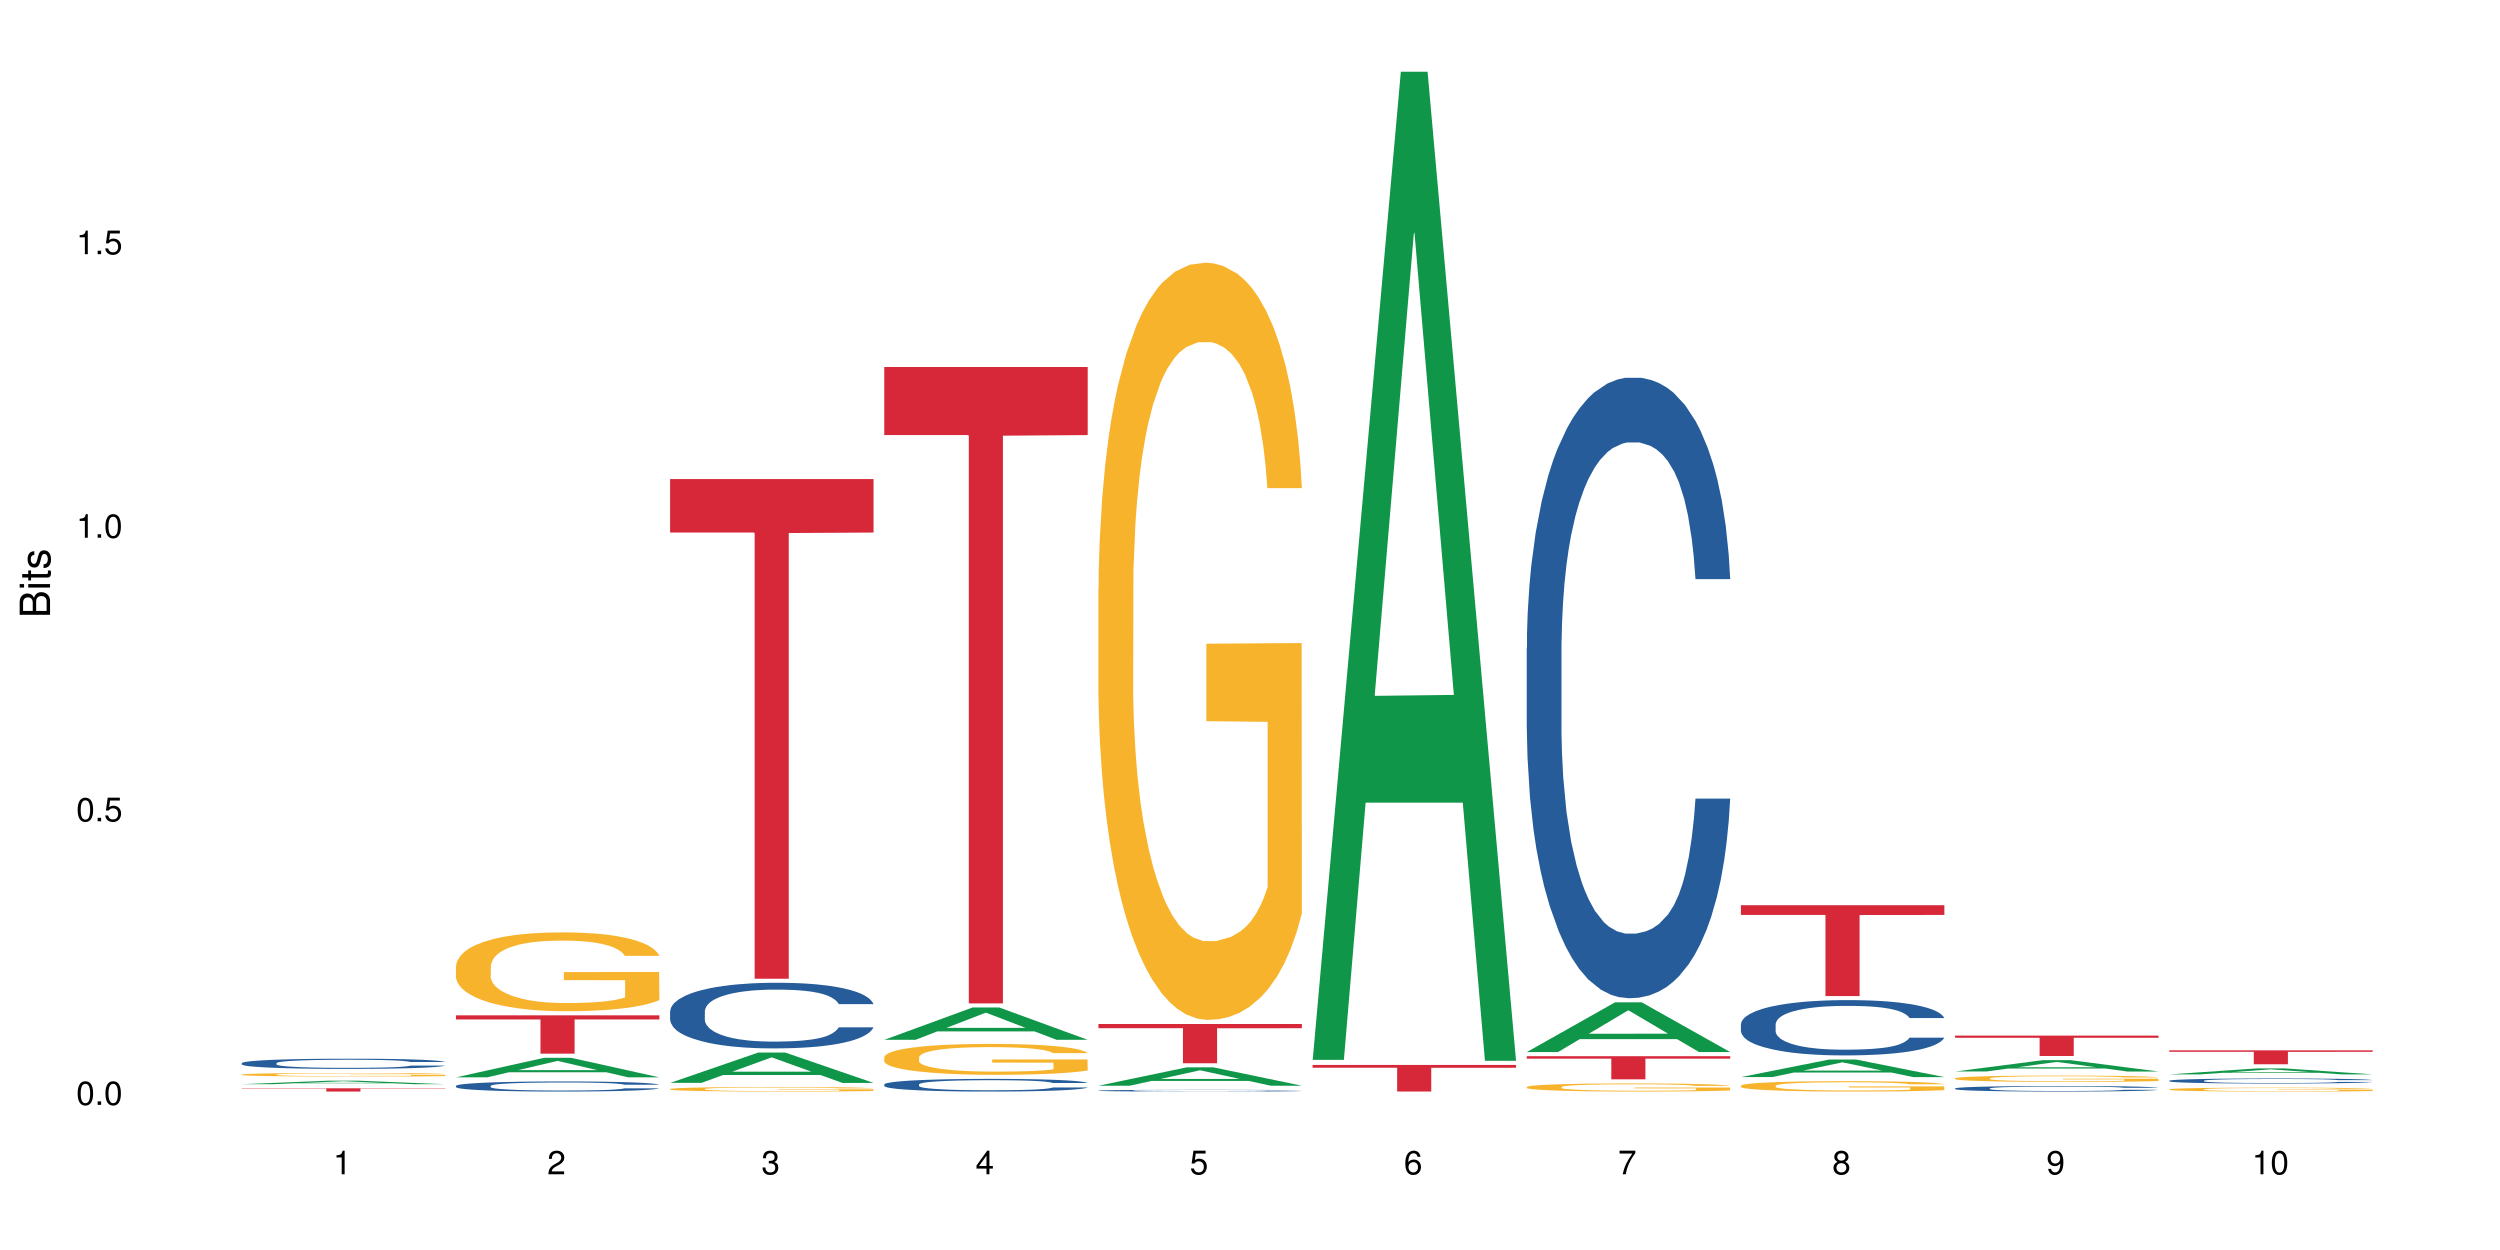 <?xml version="1.0" encoding="UTF-8"?>
<svg xmlns="http://www.w3.org/2000/svg" xmlns:xlink="http://www.w3.org/1999/xlink" width="720pt" height="360pt" viewBox="0 0 720 360" version="1.1">
<defs>
<g>
<symbol overflow="visible" id="glyph0-0">
<path style="stroke:none;" d=""/>
</symbol>
<symbol overflow="visible" id="glyph0-1">
<path style="stroke:none;" d="M 2.641 -6.797 C 2 -6.797 1.422 -6.531 1.078 -6.047 C 0.641 -5.453 0.406 -4.547 0.406 -3.297 C 0.406 -1 1.188 0.219 2.641 0.219 C 4.078 0.219 4.859 -1 4.859 -3.234 C 4.859 -4.562 4.656 -5.438 4.203 -6.047 C 3.844 -6.531 3.281 -6.797 2.641 -6.797 Z M 2.641 -6.047 C 3.547 -6.047 4 -5.125 4 -3.312 C 4 -1.375 3.562 -0.484 2.625 -0.484 C 1.734 -0.484 1.281 -1.422 1.281 -3.281 C 1.281 -5.141 1.734 -6.047 2.641 -6.047 Z M 2.641 -6.047 "/>
</symbol>
<symbol overflow="visible" id="glyph0-2">
<path style="stroke:none;" d="M 1.828 -1 L 0.828 -1 L 0.828 0 L 1.828 0 Z M 1.828 -1 "/>
</symbol>
<symbol overflow="visible" id="glyph0-3">
<path style="stroke:none;" d="M 4.562 -6.797 L 1.062 -6.797 L 0.547 -3.094 L 1.328 -3.094 C 1.719 -3.562 2.047 -3.734 2.578 -3.734 C 3.484 -3.734 4.062 -3.109 4.062 -2.094 C 4.062 -1.125 3.484 -0.531 2.578 -0.531 C 1.828 -0.531 1.375 -0.906 1.188 -1.672 L 0.328 -1.672 C 0.453 -1.109 0.547 -0.844 0.75 -0.594 C 1.125 -0.078 1.828 0.219 2.594 0.219 C 3.969 0.219 4.922 -0.781 4.922 -2.219 C 4.922 -3.562 4.031 -4.484 2.719 -4.484 C 2.25 -4.484 1.859 -4.359 1.469 -4.062 L 1.734 -5.969 L 4.562 -5.969 Z M 4.562 -6.797 "/>
</symbol>
<symbol overflow="visible" id="glyph0-4">
<path style="stroke:none;" d="M 2.484 -4.844 L 2.484 0 L 3.328 0 L 3.328 -6.797 L 2.766 -6.797 C 2.469 -5.75 2.281 -5.609 0.984 -5.453 L 0.984 -4.844 Z M 2.484 -4.844 "/>
</symbol>
<symbol overflow="visible" id="glyph0-5">
<path style="stroke:none;" d="M 4.859 -0.828 L 1.281 -0.828 C 1.359 -1.391 1.672 -1.75 2.5 -2.234 L 3.469 -2.75 C 4.406 -3.266 4.906 -3.969 4.906 -4.812 C 4.906 -5.375 4.672 -5.906 4.266 -6.266 C 3.859 -6.625 3.375 -6.797 2.719 -6.797 C 1.859 -6.797 1.219 -6.5 0.844 -5.922 C 0.609 -5.562 0.5 -5.125 0.484 -4.438 L 1.328 -4.438 C 1.359 -4.906 1.406 -5.188 1.531 -5.406 C 1.75 -5.812 2.188 -6.062 2.703 -6.062 C 3.469 -6.062 4.031 -5.516 4.031 -4.781 C 4.031 -4.25 3.719 -3.797 3.125 -3.438 L 2.234 -2.938 C 0.812 -2.141 0.406 -1.5 0.328 0 L 4.859 0 Z M 4.859 -0.828 "/>
</symbol>
<symbol overflow="visible" id="glyph0-6">
<path style="stroke:none;" d="M 2.125 -3.125 L 2.578 -3.125 C 3.516 -3.125 3.984 -2.703 3.984 -1.891 C 3.984 -1.031 3.469 -0.531 2.578 -0.531 C 1.656 -0.531 1.203 -0.984 1.156 -1.969 L 0.312 -1.969 C 0.344 -1.422 0.438 -1.078 0.609 -0.766 C 0.953 -0.109 1.625 0.219 2.547 0.219 C 3.953 0.219 4.859 -0.609 4.859 -1.906 C 4.859 -2.766 4.516 -3.25 3.703 -3.516 C 4.344 -3.766 4.656 -4.25 4.656 -4.938 C 4.656 -6.109 3.875 -6.797 2.578 -6.797 C 1.203 -6.797 0.484 -6.047 0.453 -4.609 L 1.297 -4.609 C 1.312 -5.016 1.344 -5.25 1.453 -5.453 C 1.641 -5.828 2.062 -6.062 2.594 -6.062 C 3.344 -6.062 3.797 -5.625 3.797 -4.906 C 3.797 -4.422 3.609 -4.141 3.25 -3.984 C 3.016 -3.891 2.719 -3.844 2.125 -3.844 Z M 2.125 -3.125 "/>
</symbol>
<symbol overflow="visible" id="glyph0-7">
<path style="stroke:none;" d="M 3.141 -1.625 L 3.141 0 L 3.984 0 L 3.984 -1.625 L 4.984 -1.625 L 4.984 -2.391 L 3.984 -2.391 L 3.984 -6.797 L 3.359 -6.797 L 0.266 -2.516 L 0.266 -1.625 Z M 3.141 -2.391 L 1 -2.391 L 3.141 -5.359 Z M 3.141 -2.391 "/>
</symbol>
<symbol overflow="visible" id="glyph0-8">
<path style="stroke:none;" d="M 4.781 -5.031 C 4.609 -6.141 3.891 -6.797 2.844 -6.797 C 2.094 -6.797 1.422 -6.438 1.031 -5.828 C 0.609 -5.172 0.406 -4.344 0.406 -3.094 C 0.406 -1.953 0.578 -1.234 0.984 -0.625 C 1.359 -0.078 1.953 0.219 2.703 0.219 C 3.984 0.219 4.922 -0.734 4.922 -2.078 C 4.922 -3.344 4.062 -4.234 2.844 -4.234 C 2.172 -4.234 1.641 -3.969 1.281 -3.469 C 1.281 -5.125 1.828 -6.047 2.797 -6.047 C 3.391 -6.047 3.797 -5.672 3.938 -5.031 Z M 2.734 -3.484 C 3.547 -3.484 4.062 -2.922 4.062 -2 C 4.062 -1.156 3.484 -0.531 2.703 -0.531 C 1.922 -0.531 1.328 -1.188 1.328 -2.047 C 1.328 -2.891 1.906 -3.484 2.734 -3.484 Z M 2.734 -3.484 "/>
</symbol>
<symbol overflow="visible" id="glyph0-9">
<path style="stroke:none;" d="M 4.984 -6.797 L 0.438 -6.797 L 0.438 -5.969 L 4.109 -5.969 C 2.5 -3.656 1.828 -2.234 1.328 0 L 2.219 0 C 2.594 -2.172 3.453 -4.047 4.984 -6.094 Z M 4.984 -6.797 "/>
</symbol>
<symbol overflow="visible" id="glyph0-10">
<path style="stroke:none;" d="M 3.75 -3.578 C 4.453 -4 4.688 -4.344 4.688 -4.984 C 4.688 -6.047 3.844 -6.797 2.641 -6.797 C 1.438 -6.797 0.594 -6.047 0.594 -4.984 C 0.594 -4.359 0.828 -4.016 1.516 -3.578 C 0.734 -3.203 0.359 -2.641 0.359 -1.891 C 0.359 -0.641 1.297 0.219 2.641 0.219 C 3.984 0.219 4.922 -0.641 4.922 -1.875 C 4.922 -2.641 4.531 -3.203 3.75 -3.578 Z M 2.641 -6.047 C 3.359 -6.047 3.812 -5.625 3.812 -4.969 C 3.812 -4.344 3.344 -3.922 2.641 -3.922 C 1.922 -3.922 1.453 -4.344 1.453 -4.984 C 1.453 -5.625 1.922 -6.047 2.641 -6.047 Z M 2.641 -3.203 C 3.484 -3.203 4.062 -2.672 4.062 -1.875 C 4.062 -1.062 3.484 -0.531 2.625 -0.531 C 1.797 -0.531 1.219 -1.078 1.219 -1.875 C 1.219 -2.672 1.797 -3.203 2.641 -3.203 Z M 2.641 -3.203 "/>
</symbol>
<symbol overflow="visible" id="glyph0-11">
<path style="stroke:none;" d="M 0.516 -1.547 C 0.672 -0.438 1.406 0.219 2.438 0.219 C 3.188 0.219 3.859 -0.141 4.266 -0.75 C 4.688 -1.406 4.891 -2.25 4.891 -3.484 C 4.891 -4.625 4.703 -5.359 4.312 -5.953 C 3.938 -6.5 3.344 -6.797 2.594 -6.797 C 1.297 -6.797 0.359 -5.844 0.359 -4.516 C 0.359 -3.25 1.234 -2.344 2.453 -2.344 C 3.094 -2.344 3.562 -2.578 4.016 -3.109 C 4 -1.453 3.469 -0.531 2.5 -0.531 C 1.906 -0.531 1.484 -0.906 1.359 -1.547 Z M 2.578 -6.062 C 3.375 -6.062 3.969 -5.406 3.969 -4.531 C 3.969 -3.688 3.375 -3.094 2.547 -3.094 C 1.734 -3.094 1.234 -3.672 1.234 -4.578 C 1.234 -5.438 1.797 -6.062 2.578 -6.062 Z M 2.578 -6.062 "/>
</symbol>
<symbol overflow="visible" id="glyph1-0">
<path style="stroke:none;" d=""/>
</symbol>
<symbol overflow="visible" id="glyph1-1">
<path style="stroke:none;" d="M 0 -0.953 L 0 -4.891 C 0 -5.719 -0.234 -6.344 -0.734 -6.797 C -1.188 -7.234 -1.812 -7.469 -2.5 -7.469 C -3.547 -7.469 -4.188 -7 -4.625 -5.875 C -4.984 -6.672 -5.641 -7.094 -6.531 -7.094 C -7.156 -7.094 -7.734 -6.859 -8.141 -6.391 C -8.562 -5.938 -8.75 -5.344 -8.75 -4.5 L -8.75 -0.953 Z M -4.984 -2.062 L -7.766 -2.062 L -7.766 -4.219 C -7.766 -4.844 -7.688 -5.203 -7.453 -5.5 C -7.219 -5.812 -6.859 -5.969 -6.375 -5.969 C -5.906 -5.969 -5.531 -5.812 -5.297 -5.5 C -5.062 -5.203 -4.984 -4.844 -4.984 -4.219 Z M -0.984 -2.062 L -4 -2.062 L -4 -4.781 C -4 -5.328 -3.859 -5.688 -3.578 -5.953 C -3.297 -6.219 -2.922 -6.359 -2.484 -6.359 C -2.062 -6.359 -1.688 -6.219 -1.406 -5.953 C -1.109 -5.688 -0.984 -5.328 -0.984 -4.781 Z M -0.984 -2.062 "/>
</symbol>
<symbol overflow="visible" id="glyph1-2">
<path style="stroke:none;" d="M -6.281 -1.797 L -6.281 -0.797 L 0 -0.797 L 0 -1.797 Z M -8.75 -1.797 L -8.75 -0.797 L -7.484 -0.797 L -7.484 -1.797 Z M -8.75 -1.797 "/>
</symbol>
<symbol overflow="visible" id="glyph1-3">
<path style="stroke:none;" d="M -6.281 -3.047 L -6.281 -2.016 L -8.016 -2.016 L -8.016 -1.016 L -6.281 -1.016 L -6.281 -0.172 L -5.469 -0.172 L -5.469 -1.016 L -0.719 -1.016 C -0.078 -1.016 0.281 -1.453 0.281 -2.234 C 0.281 -2.469 0.25 -2.719 0.188 -3.047 L -0.641 -3.047 C -0.609 -2.922 -0.594 -2.766 -0.594 -2.562 C -0.594 -2.141 -0.719 -2.016 -1.156 -2.016 L -5.469 -2.016 L -5.469 -3.047 Z M -6.281 -3.047 "/>
</symbol>
<symbol overflow="visible" id="glyph1-4">
<path style="stroke:none;" d="M -4.531 -5.25 C -5.766 -5.25 -6.469 -4.422 -6.469 -2.969 C -6.469 -1.516 -5.719 -0.562 -4.547 -0.562 C -3.562 -0.562 -3.094 -1.062 -2.734 -2.562 L -2.516 -3.484 C -2.344 -4.188 -2.094 -4.469 -1.625 -4.469 C -1.047 -4.469 -0.641 -3.875 -0.641 -3 C -0.641 -2.453 -0.797 -2 -1.062 -1.75 C -1.25 -1.594 -1.422 -1.531 -1.875 -1.469 L -1.875 -0.406 C -0.422 -0.453 0.281 -1.266 0.281 -2.922 C 0.281 -4.5 -0.5 -5.516 -1.719 -5.516 C -2.656 -5.516 -3.172 -4.984 -3.469 -3.734 L -3.703 -2.766 C -3.891 -1.953 -4.156 -1.609 -4.594 -1.609 C -5.172 -1.609 -5.547 -2.125 -5.547 -2.938 C -5.547 -3.75 -5.203 -4.172 -4.531 -4.203 Z M -4.531 -5.25 "/>
</symbol>
</g>
</defs>
<g id="surface108973">
<rect x="0" y="0" width="720" height="360" style="fill:rgb(100%,100%,100%);fill-opacity:1;stroke:none;"/>
<path style=" stroke:none;fill-rule:nonzero;fill:rgb(6.275%,58.824%,28.235%);fill-opacity:1;" d="M 69.629 312.25 L 69.691 312.25 L 95.047 311.223 L 102.746 311.223 L 128.223 312.25 L 119.273 312.25 L 112.887 311.984 L 84.902 311.984 L 78.645 312.25 L 69.629 312.25 L 87.598 311.871 L 110.32 311.871 L 98.988 311.391 L 98.863 311.391 L 98.738 311.395 L 87.535 311.871 L 87.598 311.871 Z M 69.629 312.25 "/>
<path style=" stroke:none;fill-rule:nonzero;fill:rgb(14.51%,36.078%,60%);fill-opacity:1;" d="M 69.629 306.184 L 69.699 306.18 L 69.699 306.117 L 69.914 306.012 L 70.414 305.883 L 70.914 305.797 L 72.203 305.637 L 73.988 305.484 L 75.848 305.367 L 77.203 305.297 L 78.418 305.242 L 81.207 305.145 L 82.992 305.094 L 84.922 305.047 L 87.281 305.004 L 88.996 304.977 L 92.852 304.934 L 95.711 304.914 L 97.926 304.906 L 102.715 304.906 L 105.574 304.918 L 107.645 304.93 L 109.93 304.953 L 111.859 304.977 L 115.219 305.035 L 118.219 305.109 L 119.578 305.152 L 121.723 305.234 L 123.367 305.316 L 124.508 305.387 L 125.797 305.484 L 126.938 305.605 L 127.797 305.742 L 128.223 305.859 L 118.219 305.859 L 117.719 305.75 L 117.148 305.668 L 116.078 305.559 L 115.004 305.48 L 113.504 305.402 L 112.148 305.352 L 110.289 305.301 L 108.645 305.27 L 106.93 305.242 L 105.285 305.227 L 102.141 305.211 L 98.5 305.211 L 97.141 305.219 L 94.355 305.238 L 92.852 305.258 L 90.711 305.293 L 89.207 305.328 L 87.422 305.383 L 86.207 305.43 L 84.707 305.5 L 83.637 305.559 L 82.422 305.648 L 81.707 305.715 L 81.062 305.789 L 80.492 305.879 L 80.062 305.973 L 79.777 306.074 L 79.633 306.168 L 79.633 306.586 L 79.777 306.68 L 80.133 306.793 L 81.062 306.957 L 82.422 307.098 L 83.992 307.211 L 85.492 307.293 L 86.352 307.328 L 87.492 307.371 L 89.281 307.426 L 91.852 307.48 L 93.352 307.5 L 95.641 307.523 L 97.996 307.535 L 101.141 307.535 L 103.93 307.523 L 105.785 307.508 L 107.715 307.488 L 110.359 307.441 L 112.004 307.398 L 113.434 307.348 L 114.504 307.297 L 115.219 307.254 L 116.293 307.172 L 117.148 307.082 L 117.793 306.988 L 118.219 306.895 L 128.223 306.895 L 127.797 307.004 L 127.152 307.105 L 126.508 307.184 L 125.508 307.277 L 124.367 307.363 L 122.723 307.457 L 121.363 307.516 L 119.578 307.586 L 117.934 307.637 L 116.148 307.68 L 113.504 307.734 L 111.789 307.762 L 109.93 307.785 L 107.715 307.809 L 104.93 307.824 L 101.93 307.836 L 99.141 307.84 L 96.141 307.832 L 93.926 307.824 L 90.996 307.801 L 87.352 307.75 L 84.707 307.699 L 82.633 307.648 L 80.848 307.594 L 78.848 307.523 L 76.273 307.406 L 74.703 307.312 L 73.633 307.238 L 72.418 307.133 L 71.559 307.039 L 70.559 306.891 L 69.844 306.699 L 69.629 306.551 Z M 69.629 306.184 "/>
<path style=" stroke:none;fill-rule:nonzero;fill:rgb(96.863%,70.196%,16.863%);fill-opacity:1;" d="M 69.629 309.457 L 69.699 309.457 L 69.699 309.438 L 69.988 309.395 L 70.703 309.34 L 71.629 309.289 L 72.629 309.254 L 73.273 309.234 L 74.344 309.207 L 75.273 309.184 L 77.633 309.141 L 80.633 309.102 L 82.277 309.086 L 84.137 309.07 L 86.777 309.051 L 87.992 309.047 L 91.711 309.031 L 95.926 309.023 L 100.57 309.02 L 102.715 309.02 L 105.645 309.023 L 109.645 309.035 L 111.934 309.043 L 113.719 309.051 L 115.578 309.066 L 117.863 309.082 L 120.008 309.105 L 121.723 309.129 L 123.438 309.156 L 124.867 309.188 L 126.082 309.219 L 127.152 309.258 L 127.797 309.293 L 128.223 309.324 L 118.293 309.324 L 117.719 309.293 L 117.078 309.266 L 116.004 309.234 L 114.934 309.211 L 113.863 309.195 L 111.859 309.172 L 110.145 309.156 L 108.004 309.141 L 105.93 309.133 L 103.57 309.129 L 102.141 309.125 L 98.355 309.125 L 94.926 309.133 L 92.926 309.141 L 91.496 309.148 L 89.496 309.164 L 88.281 309.172 L 87.566 309.18 L 85.422 309.211 L 83.992 309.234 L 83.207 309.254 L 82.207 309.281 L 81.492 309.309 L 80.707 309.344 L 80.277 309.371 L 79.703 309.438 L 79.633 309.605 L 79.848 309.641 L 80.277 309.68 L 80.848 309.715 L 81.707 309.75 L 82.562 309.777 L 84.062 309.812 L 85.352 309.836 L 86.352 309.852 L 88.281 309.879 L 89.066 309.887 L 90.922 309.902 L 92.852 309.918 L 95.211 309.926 L 96.996 309.934 L 99.855 309.938 L 103.5 309.938 L 107.789 309.934 L 110.504 309.926 L 112.359 309.918 L 113.574 309.91 L 115.078 309.902 L 116.148 309.891 L 117.148 309.879 L 118.363 309.863 L 118.363 309.641 L 100.715 309.641 L 100.715 309.535 L 128.152 309.535 L 128.223 309.902 L 126.723 309.926 L 124.867 309.949 L 123.078 309.969 L 121.223 309.984 L 118.578 310.004 L 116.434 310.016 L 113.148 310.027 L 110.145 310.035 L 107 310.043 L 97.996 310.043 L 94.855 310.039 L 92.352 310.031 L 87.781 310.008 L 84.922 309.988 L 83.062 309.973 L 81.133 309.953 L 79.203 309.93 L 77.488 309.902 L 76.348 309.883 L 75.203 309.863 L 73.988 309.836 L 72.844 309.801 L 71.988 309.773 L 71.203 309.742 L 70.629 309.711 L 70.059 309.668 L 69.773 309.633 L 69.629 309.605 Z M 69.629 309.457 "/>
<path style=" stroke:none;fill-rule:nonzero;fill:rgb(83.922%,15.686%,22.353%);fill-opacity:1;" d="M 69.629 313.43 L 128.223 313.43 L 128.223 313.531 L 103.805 313.531 L 103.805 314.371 L 93.98 314.371 L 93.98 313.531 L 69.629 313.531 Z M 69.629 313.43 "/>
<path style=" stroke:none;fill-rule:nonzero;fill:rgb(6.275%,58.824%,28.235%);fill-opacity:1;" d="M 131.309 310.273 L 131.371 310.27 L 156.727 304.641 L 164.426 304.641 L 189.902 310.281 L 180.953 310.281 L 174.566 308.809 L 146.582 308.809 L 140.324 310.273 L 131.309 310.273 L 149.273 308.199 L 172 308.195 L 160.668 305.562 L 160.543 305.555 L 160.418 305.574 L 149.211 308.195 L 149.273 308.199 Z M 131.309 310.273 "/>
<path style=" stroke:none;fill-rule:nonzero;fill:rgb(14.51%,36.078%,60%);fill-opacity:1;" d="M 131.309 312.727 L 131.379 312.723 L 131.379 312.66 L 131.594 312.559 L 132.094 312.43 L 132.594 312.344 L 133.883 312.188 L 135.668 312.035 L 137.523 311.918 L 138.883 311.848 L 140.098 311.793 L 142.883 311.695 L 144.672 311.645 L 146.602 311.602 L 148.957 311.555 L 150.672 311.527 L 154.531 311.484 L 157.391 311.469 L 159.605 311.461 L 164.395 311.461 L 167.25 311.469 L 169.324 311.484 L 171.609 311.504 L 173.539 311.527 L 176.898 311.586 L 179.898 311.66 L 181.258 311.703 L 183.402 311.785 L 185.043 311.867 L 186.188 311.934 L 187.473 312.035 L 188.617 312.152 L 189.477 312.289 L 189.902 312.402 L 179.898 312.402 L 179.398 312.297 L 178.828 312.215 L 177.758 312.105 L 176.684 312.027 L 175.184 311.953 L 173.824 311.902 L 171.969 311.852 L 170.324 311.82 L 168.609 311.793 L 166.965 311.777 L 163.82 311.762 L 160.176 311.762 L 158.82 311.77 L 156.031 311.789 L 154.531 311.809 L 152.387 311.844 L 150.887 311.879 L 149.102 311.934 L 147.887 311.977 L 146.387 312.047 L 145.312 312.109 L 144.098 312.195 L 143.387 312.262 L 142.742 312.336 L 142.172 312.426 L 141.742 312.52 L 141.457 312.617 L 141.312 312.711 L 141.312 313.125 L 141.457 313.223 L 141.812 313.332 L 142.742 313.496 L 144.098 313.637 L 145.672 313.746 L 147.172 313.828 L 148.031 313.863 L 149.172 313.906 L 150.961 313.961 L 153.531 314.016 L 155.031 314.035 L 157.32 314.055 L 159.676 314.066 L 162.82 314.066 L 165.609 314.055 L 167.465 314.043 L 169.395 314.023 L 172.039 313.977 L 173.684 313.934 L 175.113 313.883 L 176.184 313.832 L 176.898 313.789 L 177.969 313.707 L 178.828 313.617 L 179.473 313.523 L 179.898 313.434 L 189.902 313.434 L 189.477 313.539 L 188.832 313.645 L 188.188 313.723 L 187.188 313.812 L 186.047 313.898 L 184.402 313.988 L 183.043 314.051 L 181.258 314.117 L 179.613 314.168 L 177.828 314.215 L 175.184 314.266 L 173.469 314.293 L 171.609 314.316 L 169.395 314.34 L 166.609 314.355 L 163.605 314.367 L 160.82 314.371 L 157.82 314.367 L 155.605 314.355 L 152.676 314.332 L 149.031 314.281 L 146.387 314.23 L 144.312 314.184 L 142.527 314.129 L 140.527 314.055 L 137.953 313.941 L 136.383 313.848 L 135.309 313.773 L 134.094 313.672 L 133.238 313.578 L 132.238 313.43 L 131.523 313.238 L 131.309 313.094 Z M 131.309 312.727 "/>
<path style=" stroke:none;fill-rule:nonzero;fill:rgb(96.863%,70.196%,16.863%);fill-opacity:1;" d="M 131.309 278.254 L 131.379 278.23 L 131.379 277.816 L 131.664 276.883 L 132.379 275.598 L 133.309 274.539 L 134.309 273.711 L 134.953 273.273 L 136.023 272.652 L 136.953 272.195 L 139.312 271.266 L 142.312 270.395 L 143.957 270.02 L 145.812 269.668 L 148.457 269.273 L 149.672 269.129 L 153.391 268.797 L 157.605 268.59 L 162.25 268.527 L 164.395 268.547 L 167.324 268.629 L 171.324 268.859 L 173.613 269.066 L 175.398 269.273 L 177.254 269.543 L 179.543 269.957 L 181.688 270.453 L 183.402 270.953 L 185.117 271.574 L 186.547 272.238 L 187.762 272.965 L 188.832 273.836 L 189.477 274.562 L 189.902 275.285 L 179.973 275.285 L 179.398 274.562 L 178.758 274 L 177.684 273.316 L 176.613 272.82 L 175.539 272.426 L 173.539 271.887 L 171.824 271.555 L 169.68 271.266 L 167.609 271.078 L 165.25 270.953 L 163.82 270.91 L 160.035 270.91 L 156.605 271.055 L 154.605 271.223 L 153.176 271.387 L 151.172 271.699 L 149.957 271.949 L 149.246 272.113 L 147.102 272.758 L 145.672 273.336 L 144.887 273.73 L 143.887 274.355 L 143.172 274.914 L 142.383 275.742 L 141.957 276.367 L 141.383 277.777 L 141.312 281.508 L 141.527 282.297 L 141.957 283.148 L 142.527 283.895 L 143.387 284.68 L 144.242 285.281 L 145.742 286.09 L 147.027 286.633 L 148.031 286.984 L 149.957 287.543 L 150.746 287.73 L 152.602 288.102 L 154.531 288.395 L 156.891 288.641 L 158.676 288.766 L 161.535 288.871 L 165.18 288.871 L 169.469 288.746 L 172.184 288.582 L 174.039 288.414 L 175.254 288.27 L 176.754 288.043 L 177.828 287.832 L 178.828 287.605 L 180.043 287.254 L 180.043 282.297 L 162.391 282.277 L 162.391 279.953 L 189.832 279.934 L 189.902 288.043 L 188.402 288.602 L 186.547 289.141 L 184.758 289.555 L 182.902 289.906 L 180.258 290.301 L 178.113 290.551 L 174.824 290.84 L 171.824 291.027 L 168.68 291.152 L 165.895 291.215 L 162.605 291.234 L 159.676 291.195 L 156.531 291.07 L 154.031 290.902 L 151.746 290.695 L 149.457 290.426 L 146.602 289.992 L 144.742 289.637 L 142.812 289.203 L 140.883 288.684 L 139.168 288.125 L 138.027 287.688 L 136.883 287.191 L 135.668 286.57 L 134.523 285.863 L 133.668 285.219 L 132.879 284.496 L 132.309 283.809 L 131.738 282.879 L 131.453 282.129 L 131.309 281.488 Z M 131.309 278.254 "/>
<path style=" stroke:none;fill-rule:nonzero;fill:rgb(83.922%,15.686%,22.353%);fill-opacity:1;" d="M 131.309 292.414 L 189.902 292.414 L 189.902 293.598 L 165.484 293.605 L 165.484 303.461 L 155.656 303.461 L 155.656 293.617 L 155.516 293.598 L 131.309 293.598 Z M 131.309 292.414 "/>
<path style=" stroke:none;fill-rule:nonzero;fill:rgb(6.275%,58.824%,28.235%);fill-opacity:1;" d="M 192.988 311.875 L 193.051 311.867 L 218.402 303.121 L 226.105 303.121 L 251.582 311.883 L 242.629 311.883 L 236.246 309.598 L 208.262 309.598 L 202.004 311.875 L 192.988 311.875 L 210.953 308.648 L 233.68 308.641 L 222.348 304.551 L 222.223 304.543 L 222.098 304.566 L 210.891 308.641 L 210.953 308.648 Z M 192.988 311.875 "/>
<path style=" stroke:none;fill-rule:nonzero;fill:rgb(14.51%,36.078%,60%);fill-opacity:1;" d="M 192.988 291.27 L 193.059 291.254 L 193.059 290.84 L 193.273 290.184 L 193.773 289.355 L 194.273 288.785 L 195.559 287.766 L 197.348 286.781 L 199.203 286.023 L 200.562 285.574 L 201.777 285.23 L 204.562 284.59 L 206.352 284.262 L 208.281 283.969 L 210.637 283.676 L 212.352 283.504 L 216.211 283.227 L 219.07 283.105 L 221.285 283.055 L 226.074 283.055 L 228.93 283.121 L 231.004 283.207 L 233.289 283.348 L 235.219 283.504 L 238.578 283.883 L 241.578 284.367 L 242.938 284.641 L 245.082 285.176 L 246.723 285.695 L 247.867 286.145 L 249.152 286.781 L 250.297 287.559 L 251.152 288.441 L 251.582 289.184 L 241.578 289.184 L 241.078 288.492 L 240.508 287.957 L 239.434 287.25 L 238.363 286.746 L 236.863 286.246 L 235.504 285.918 L 233.648 285.59 L 232.004 285.383 L 230.289 285.23 L 228.645 285.125 L 225.5 285.023 L 221.855 285.023 L 220.5 285.055 L 217.711 285.195 L 216.211 285.316 L 214.066 285.559 L 212.566 285.781 L 210.781 286.125 L 209.566 286.422 L 208.066 286.867 L 206.992 287.266 L 205.777 287.836 L 205.062 288.266 L 204.422 288.75 L 203.848 289.32 L 203.422 289.926 L 203.133 290.562 L 202.992 291.184 L 202.992 293.859 L 203.133 294.48 L 203.492 295.207 L 204.422 296.262 L 205.777 297.176 L 207.352 297.902 L 208.852 298.418 L 209.707 298.66 L 210.852 298.938 L 212.637 299.281 L 215.211 299.625 L 216.711 299.766 L 219 299.902 L 221.355 299.973 L 224.5 299.973 L 227.289 299.902 L 229.145 299.816 L 231.074 299.68 L 233.719 299.387 L 235.363 299.109 L 236.793 298.781 L 237.863 298.453 L 238.578 298.176 L 239.648 297.641 L 240.508 297.055 L 241.148 296.449 L 241.578 295.863 L 251.582 295.863 L 251.152 296.555 L 250.512 297.227 L 249.867 297.727 L 248.867 298.332 L 247.723 298.867 L 246.082 299.473 L 244.723 299.867 L 242.938 300.301 L 241.293 300.629 L 239.508 300.922 L 236.863 301.266 L 235.148 301.441 L 233.289 301.594 L 231.074 301.734 L 228.289 301.855 L 225.285 301.922 L 222.5 301.941 L 219.5 301.906 L 217.285 301.836 L 214.352 301.68 L 210.711 301.371 L 208.066 301.043 L 205.992 300.715 L 204.207 300.371 L 202.207 299.902 L 199.633 299.145 L 198.062 298.555 L 196.988 298.074 L 195.773 297.398 L 194.918 296.797 L 193.918 295.828 L 193.203 294.602 L 192.988 293.652 Z M 192.988 291.27 "/>
<path style=" stroke:none;fill-rule:nonzero;fill:rgb(96.863%,70.196%,16.863%);fill-opacity:1;" d="M 192.988 313.625 L 193.059 313.621 L 193.059 313.598 L 193.344 313.547 L 194.059 313.473 L 194.988 313.41 L 195.988 313.363 L 196.633 313.336 L 197.703 313.301 L 198.633 313.273 L 200.992 313.223 L 203.992 313.172 L 205.637 313.148 L 207.492 313.129 L 210.137 313.105 L 211.352 313.098 L 215.066 313.078 L 219.285 313.066 L 223.93 313.062 L 226.074 313.066 L 229.004 313.07 L 233.004 313.082 L 235.289 313.094 L 237.078 313.105 L 238.934 313.121 L 241.223 313.145 L 243.367 313.176 L 245.082 313.203 L 246.797 313.238 L 248.223 313.277 L 249.438 313.32 L 250.512 313.371 L 251.152 313.41 L 251.582 313.453 L 241.648 313.453 L 241.078 313.41 L 240.434 313.379 L 239.363 313.34 L 238.293 313.312 L 237.219 313.289 L 235.219 313.258 L 233.504 313.238 L 231.359 313.223 L 229.289 313.211 L 226.93 313.203 L 221.715 313.203 L 218.285 313.211 L 216.281 313.219 L 214.855 313.23 L 212.852 313.246 L 211.637 313.262 L 210.922 313.27 L 208.781 313.309 L 207.352 313.34 L 206.566 313.363 L 205.562 313.398 L 204.852 313.43 L 204.062 313.48 L 203.637 313.516 L 203.062 313.598 L 202.992 313.812 L 203.207 313.855 L 203.637 313.906 L 204.207 313.949 L 205.062 313.992 L 205.922 314.027 L 207.422 314.074 L 208.707 314.105 L 209.707 314.125 L 211.637 314.16 L 212.426 314.168 L 214.281 314.191 L 216.211 314.207 L 218.57 314.223 L 220.355 314.23 L 223.215 314.234 L 226.859 314.234 L 231.145 314.227 L 233.863 314.219 L 235.719 314.207 L 236.934 314.199 L 238.434 314.188 L 239.508 314.176 L 240.508 314.16 L 241.723 314.141 L 241.723 313.855 L 224.07 313.855 L 224.07 313.723 L 251.512 313.719 L 251.582 314.188 L 250.082 314.219 L 248.223 314.25 L 246.438 314.273 L 244.578 314.293 L 241.938 314.316 L 239.793 314.332 L 236.504 314.348 L 233.504 314.359 L 230.359 314.367 L 227.574 314.371 L 224.285 314.371 L 221.355 314.367 L 218.211 314.359 L 215.711 314.352 L 213.426 314.34 L 211.137 314.324 L 208.281 314.301 L 206.422 314.277 L 204.492 314.254 L 202.562 314.223 L 200.848 314.191 L 199.703 314.168 L 198.562 314.137 L 197.348 314.102 L 196.203 314.062 L 195.348 314.023 L 194.559 313.984 L 193.988 313.945 L 193.418 313.891 L 193.129 313.848 L 192.988 313.809 Z M 192.988 313.625 "/>
<path style=" stroke:none;fill-rule:nonzero;fill:rgb(83.922%,15.686%,22.353%);fill-opacity:1;" d="M 192.988 137.973 L 251.582 137.973 L 251.582 153.375 L 227.164 153.512 L 227.164 281.875 L 217.336 281.875 L 217.336 153.645 L 217.195 153.375 L 192.988 153.375 Z M 192.988 137.973 "/>
<path style=" stroke:none;fill-rule:nonzero;fill:rgb(6.275%,58.824%,28.235%);fill-opacity:1;" d="M 254.668 299.461 L 254.73 299.453 L 280.082 290.156 L 287.781 290.156 L 313.262 299.469 L 304.309 299.469 L 297.926 297.039 L 269.941 297.039 L 263.68 299.461 L 254.668 299.461 L 272.633 296.035 L 295.359 296.023 L 284.027 291.68 L 283.902 291.668 L 283.777 291.695 L 272.57 296.023 L 272.633 296.035 Z M 254.668 299.461 "/>
<path style=" stroke:none;fill-rule:nonzero;fill:rgb(14.51%,36.078%,60%);fill-opacity:1;" d="M 254.668 312.309 L 254.738 312.309 L 254.738 312.227 L 254.953 312.102 L 255.453 311.941 L 255.953 311.832 L 257.238 311.633 L 259.027 311.445 L 260.883 311.297 L 262.242 311.211 L 263.457 311.145 L 266.242 311.02 L 268.031 310.957 L 269.957 310.898 L 272.316 310.844 L 274.031 310.809 L 277.891 310.758 L 280.75 310.734 L 282.965 310.723 L 287.75 310.723 L 290.609 310.738 L 292.684 310.754 L 294.969 310.781 L 296.898 310.809 L 300.258 310.883 L 303.258 310.977 L 304.617 311.031 L 306.758 311.133 L 308.402 311.234 L 309.547 311.32 L 310.832 311.445 L 311.977 311.594 L 312.832 311.762 L 313.262 311.906 L 303.258 311.906 L 302.758 311.773 L 302.188 311.672 L 301.113 311.535 L 300.043 311.438 L 298.543 311.34 L 297.184 311.277 L 295.328 311.215 L 293.684 311.172 L 291.969 311.145 L 290.324 311.125 L 287.18 311.102 L 283.535 311.102 L 282.18 311.109 L 279.391 311.137 L 277.891 311.16 L 275.746 311.207 L 274.246 311.25 L 272.461 311.316 L 271.246 311.375 L 269.746 311.461 L 268.672 311.535 L 267.457 311.648 L 266.742 311.73 L 266.102 311.824 L 265.527 311.934 L 265.102 312.051 L 264.812 312.172 L 264.672 312.293 L 264.672 312.809 L 264.812 312.93 L 265.172 313.07 L 266.102 313.273 L 267.457 313.449 L 269.031 313.59 L 270.531 313.691 L 271.387 313.738 L 272.531 313.789 L 274.316 313.855 L 276.891 313.926 L 278.391 313.949 L 280.676 313.977 L 283.035 313.992 L 286.18 313.992 L 288.965 313.977 L 290.824 313.961 L 292.754 313.934 L 295.398 313.879 L 297.043 313.824 L 298.469 313.762 L 299.543 313.695 L 300.258 313.645 L 301.328 313.539 L 302.188 313.426 L 302.828 313.309 L 303.258 313.195 L 313.262 313.195 L 312.832 313.332 L 312.191 313.461 L 311.547 313.559 L 310.547 313.676 L 309.402 313.777 L 307.762 313.895 L 306.402 313.969 L 304.617 314.055 L 302.973 314.117 L 301.188 314.176 L 298.543 314.242 L 296.828 314.273 L 294.969 314.305 L 292.754 314.332 L 289.969 314.355 L 286.965 314.367 L 284.18 314.371 L 281.176 314.363 L 278.961 314.352 L 276.031 314.32 L 272.387 314.262 L 269.746 314.199 L 267.672 314.133 L 265.887 314.066 L 263.887 313.977 L 261.312 313.832 L 259.742 313.719 L 258.668 313.625 L 257.453 313.492 L 256.598 313.379 L 255.598 313.191 L 254.883 312.953 L 254.668 312.77 Z M 254.668 312.309 "/>
<path style=" stroke:none;fill-rule:nonzero;fill:rgb(96.863%,70.196%,16.863%);fill-opacity:1;" d="M 254.668 304.461 L 254.738 304.449 L 254.738 304.289 L 255.023 303.922 L 255.738 303.418 L 256.668 303.004 L 257.668 302.68 L 258.312 302.512 L 259.383 302.266 L 260.312 302.086 L 262.672 301.723 L 265.672 301.379 L 267.316 301.234 L 269.172 301.098 L 271.816 300.941 L 273.031 300.887 L 276.746 300.754 L 280.965 300.676 L 285.609 300.648 L 287.75 300.656 L 290.68 300.691 L 294.684 300.781 L 296.969 300.859 L 298.758 300.941 L 300.613 301.047 L 302.902 301.211 L 305.043 301.406 L 306.758 301.602 L 308.473 301.844 L 309.902 302.105 L 311.117 302.387 L 312.191 302.73 L 312.832 303.012 L 313.262 303.297 L 303.328 303.297 L 302.758 303.012 L 302.113 302.793 L 301.043 302.527 L 299.973 302.332 L 298.898 302.176 L 296.898 301.965 L 295.184 301.836 L 293.039 301.723 L 290.969 301.648 L 288.609 301.602 L 287.18 301.582 L 283.395 301.582 L 279.961 301.641 L 277.961 301.707 L 276.531 301.77 L 274.531 301.891 L 273.316 301.988 L 272.602 302.055 L 270.457 302.309 L 269.031 302.535 L 268.242 302.688 L 267.242 302.934 L 266.527 303.152 L 265.742 303.477 L 265.312 303.719 L 264.742 304.273 L 264.672 305.734 L 264.887 306.043 L 265.312 306.375 L 265.887 306.668 L 266.742 306.977 L 267.602 307.211 L 269.102 307.531 L 270.387 307.742 L 271.387 307.879 L 273.316 308.098 L 274.102 308.172 L 275.961 308.316 L 277.891 308.43 L 280.25 308.527 L 282.035 308.578 L 284.895 308.617 L 288.539 308.617 L 292.824 308.57 L 295.539 308.504 L 297.398 308.438 L 298.613 308.383 L 300.113 308.293 L 301.188 308.211 L 302.188 308.121 L 303.402 307.984 L 303.402 306.043 L 285.75 306.035 L 285.75 305.125 L 313.191 305.117 L 313.262 308.293 L 311.762 308.512 L 309.902 308.723 L 308.117 308.887 L 306.258 309.023 L 303.617 309.18 L 301.473 309.277 L 298.184 309.391 L 295.184 309.461 L 292.039 309.512 L 289.254 309.535 L 285.965 309.543 L 283.035 309.527 L 279.891 309.48 L 277.391 309.414 L 275.105 309.332 L 272.816 309.227 L 269.957 309.055 L 268.102 308.918 L 266.172 308.746 L 264.242 308.543 L 262.527 308.324 L 261.383 308.156 L 260.242 307.961 L 259.027 307.715 L 257.883 307.441 L 257.023 307.188 L 256.238 306.902 L 255.668 306.637 L 255.094 306.27 L 254.809 305.977 L 254.668 305.727 Z M 254.668 304.461 "/>
<path style=" stroke:none;fill-rule:nonzero;fill:rgb(83.922%,15.686%,22.353%);fill-opacity:1;" d="M 254.668 105.688 L 313.262 105.688 L 313.262 125.305 L 288.84 125.477 L 288.84 288.977 L 279.016 288.977 L 279.016 125.648 L 278.875 125.305 L 254.668 125.305 Z M 254.668 105.688 "/>
<path style=" stroke:none;fill-rule:nonzero;fill:rgb(6.275%,58.824%,28.235%);fill-opacity:1;" d="M 316.348 312.688 L 316.41 312.68 L 341.762 307.395 L 349.461 307.395 L 374.941 312.691 L 365.988 312.691 L 359.605 311.309 L 331.621 311.309 L 325.359 312.688 L 316.348 312.688 L 334.312 310.738 L 357.039 310.73 L 345.707 308.258 L 345.582 308.254 L 345.457 308.27 L 334.25 310.73 L 334.312 310.738 Z M 316.348 312.688 "/>
<path style=" stroke:none;fill-rule:nonzero;fill:rgb(14.51%,36.078%,60%);fill-opacity:1;" d="M 316.348 314.09 L 316.418 314.086 L 316.418 314.078 L 316.633 314.059 L 317.133 314.039 L 317.633 314.023 L 318.918 313.996 L 320.703 313.969 L 322.562 313.949 L 323.922 313.938 L 325.137 313.93 L 327.922 313.91 L 329.707 313.902 L 331.637 313.895 L 333.996 313.887 L 335.711 313.883 L 339.57 313.875 L 342.43 313.871 L 352.289 313.871 L 354.363 313.875 L 356.648 313.879 L 358.578 313.883 L 361.938 313.895 L 364.938 313.906 L 366.293 313.914 L 368.438 313.926 L 370.082 313.941 L 371.227 313.953 L 372.512 313.969 L 373.656 313.988 L 374.512 314.012 L 374.941 314.031 L 364.938 314.031 L 364.438 314.016 L 363.867 314 L 362.793 313.98 L 361.723 313.969 L 360.223 313.957 L 358.863 313.945 L 357.004 313.938 L 355.363 313.934 L 353.648 313.93 L 352.004 313.926 L 348.859 313.922 L 345.215 313.922 L 343.855 313.926 L 341.07 313.926 L 339.57 313.93 L 337.426 313.938 L 335.926 313.941 L 334.141 313.953 L 332.926 313.961 L 331.422 313.973 L 330.352 313.98 L 329.137 313.996 L 328.422 314.008 L 327.777 314.023 L 327.207 314.035 L 326.777 314.051 L 326.492 314.07 L 326.352 314.086 L 326.352 314.156 L 326.492 314.172 L 326.852 314.191 L 327.777 314.219 L 329.137 314.246 L 330.707 314.266 L 332.211 314.277 L 333.066 314.285 L 334.211 314.293 L 335.996 314.301 L 338.57 314.309 L 340.07 314.312 L 342.355 314.316 L 344.715 314.32 L 347.859 314.32 L 350.645 314.316 L 352.504 314.316 L 354.434 314.312 L 357.078 314.305 L 358.719 314.297 L 360.148 314.285 L 361.223 314.277 L 361.938 314.27 L 363.008 314.258 L 363.867 314.242 L 364.508 314.227 L 364.938 314.211 L 374.941 314.211 L 374.512 314.227 L 373.871 314.246 L 373.227 314.258 L 372.227 314.273 L 371.082 314.289 L 369.438 314.305 L 368.082 314.316 L 366.293 314.328 L 364.652 314.336 L 362.863 314.344 L 360.223 314.352 L 358.508 314.355 L 356.648 314.363 L 354.434 314.363 L 351.645 314.367 L 348.645 314.371 L 342.855 314.371 L 340.641 314.367 L 337.711 314.363 L 334.066 314.355 L 331.422 314.348 L 329.352 314.34 L 327.566 314.328 L 325.562 314.316 L 322.992 314.297 L 321.418 314.281 L 320.348 314.27 L 319.133 314.25 L 318.273 314.234 L 317.273 314.207 L 316.559 314.176 L 316.348 314.152 Z M 316.348 314.09 "/>
<path style=" stroke:none;fill-rule:nonzero;fill:rgb(96.863%,70.196%,16.863%);fill-opacity:1;" d="M 316.348 169.059 L 316.418 168.859 L 316.418 164.875 L 316.703 155.914 L 317.418 143.562 L 318.348 133.406 L 319.348 125.438 L 319.992 121.258 L 321.062 115.281 L 321.992 110.898 L 324.348 101.938 L 327.352 93.57 L 328.992 89.988 L 330.852 86.602 L 333.496 82.816 L 334.711 81.422 L 338.426 78.234 L 342.641 76.242 L 347.289 75.645 L 349.43 75.844 L 352.359 76.641 L 356.363 78.832 L 358.648 80.824 L 360.434 82.816 L 362.293 85.406 L 364.578 89.391 L 366.723 94.168 L 368.438 98.949 L 370.152 104.926 L 371.582 111.297 L 372.797 118.27 L 373.871 126.633 L 374.512 133.605 L 374.941 140.574 L 365.008 140.574 L 364.438 133.605 L 363.793 128.227 L 362.723 121.656 L 361.648 116.875 L 360.578 113.09 L 358.578 107.91 L 356.863 104.727 L 354.719 101.938 L 352.645 100.145 L 350.289 98.949 L 348.859 98.551 L 345.07 98.551 L 341.641 99.945 L 339.641 101.539 L 338.211 103.133 L 336.211 106.121 L 334.996 108.508 L 334.281 110.102 L 332.137 116.277 L 330.707 121.855 L 329.922 125.637 L 328.922 131.613 L 328.207 136.992 L 327.422 144.957 L 326.992 150.934 L 326.422 164.477 L 326.352 200.328 L 326.562 207.895 L 326.992 216.062 L 327.566 223.23 L 328.422 230.801 L 329.281 236.578 L 330.781 244.344 L 332.066 249.523 L 333.066 252.91 L 334.996 258.285 L 335.781 260.078 L 337.641 263.664 L 339.57 266.453 L 341.93 268.844 L 343.715 270.039 L 346.574 271.035 L 350.219 271.035 L 354.504 269.84 L 357.219 268.246 L 359.078 266.652 L 360.293 265.258 L 361.793 263.066 L 362.863 261.074 L 363.867 258.883 L 365.078 255.496 L 365.078 207.895 L 347.43 207.695 L 347.43 185.391 L 374.871 185.191 L 374.941 263.066 L 373.441 268.445 L 371.582 273.621 L 369.797 277.605 L 367.938 280.992 L 365.293 284.777 L 363.152 287.168 L 359.863 289.953 L 356.863 291.746 L 353.719 292.941 L 350.93 293.539 L 347.645 293.738 L 344.715 293.34 L 341.57 292.145 L 339.07 290.551 L 336.781 288.559 L 334.496 285.973 L 331.637 281.789 L 329.781 278.402 L 327.852 274.219 L 325.922 269.242 L 324.207 263.863 L 323.062 259.68 L 321.918 254.902 L 320.703 248.926 L 319.562 242.152 L 318.703 235.98 L 317.918 229.008 L 317.348 222.434 L 316.773 213.473 L 316.488 206.301 L 316.348 200.129 Z M 316.348 169.059 "/>
<path style=" stroke:none;fill-rule:nonzero;fill:rgb(83.922%,15.686%,22.353%);fill-opacity:1;" d="M 316.348 294.918 L 374.941 294.918 L 374.941 296.129 L 350.52 296.137 L 350.52 306.215 L 340.695 306.215 L 340.695 296.148 L 340.555 296.129 L 316.348 296.129 Z M 316.348 294.918 "/>
<path style=" stroke:none;fill-rule:nonzero;fill:rgb(6.275%,58.824%,28.235%);fill-opacity:1;" d="M 378.023 305.246 L 378.086 304.98 L 403.441 20.664 L 411.141 20.664 L 436.621 305.516 L 427.668 305.516 L 421.281 231.16 L 393.301 231.16 L 387.039 305.246 L 378.023 305.246 L 395.992 200.402 L 418.715 200.133 L 407.387 67.203 L 407.262 66.934 L 407.137 67.738 L 395.93 200.133 L 395.992 200.402 Z M 378.023 305.246 "/>
<path style=" stroke:none;fill-rule:nonzero;fill:rgb(83.922%,15.686%,22.353%);fill-opacity:1;" d="M 378.023 306.695 L 436.621 306.695 L 436.621 307.516 L 412.199 307.523 L 412.199 314.371 L 402.375 314.371 L 402.375 307.531 L 402.23 307.516 L 378.023 307.516 Z M 378.023 306.695 "/>
<path style=" stroke:none;fill-rule:nonzero;fill:rgb(6.275%,58.824%,28.235%);fill-opacity:1;" d="M 439.703 302.988 L 439.766 302.973 L 465.121 288.676 L 472.82 288.676 L 498.301 303 L 489.348 303 L 482.961 299.262 L 454.98 299.262 L 448.719 302.988 L 439.703 302.988 L 457.672 297.715 L 480.395 297.699 L 469.066 291.016 L 468.938 291.004 L 468.812 291.043 L 457.609 297.699 L 457.672 297.715 Z M 439.703 302.988 "/>
<path style=" stroke:none;fill-rule:nonzero;fill:rgb(14.51%,36.078%,60%);fill-opacity:1;" d="M 439.703 186.562 L 439.777 186.398 L 439.777 182.477 L 439.988 176.27 L 440.492 168.434 L 440.992 163.043 L 442.277 153.406 L 444.062 144.098 L 445.922 136.91 L 447.277 132.664 L 448.492 129.398 L 451.281 123.355 L 453.066 120.25 L 454.996 117.473 L 457.355 114.699 L 459.07 113.066 L 462.93 110.453 L 465.785 109.309 L 468 108.816 L 472.789 108.816 L 475.648 109.473 L 477.719 110.289 L 480.008 111.594 L 481.938 113.066 L 485.293 116.656 L 488.297 121.23 L 489.652 123.844 L 491.797 128.906 L 493.441 133.809 L 494.582 138.055 L 495.871 144.098 L 497.012 151.445 L 497.871 159.777 L 498.301 166.797 L 488.297 166.797 L 487.797 160.266 L 487.223 155.203 L 486.152 148.508 L 485.078 143.77 L 483.578 139.035 L 482.223 135.93 L 480.363 132.828 L 478.719 130.867 L 477.004 129.398 L 475.363 128.418 L 472.219 127.438 L 468.574 127.438 L 467.215 127.766 L 464.43 129.07 L 462.93 130.215 L 460.785 132.5 L 459.285 134.625 L 457.496 137.891 L 456.281 140.668 L 454.781 144.914 L 453.711 148.668 L 452.496 154.059 L 451.781 158.141 L 451.137 162.715 L 450.566 168.105 L 450.137 173.82 L 449.852 179.863 L 449.707 185.746 L 449.707 211.059 L 449.852 216.938 L 450.207 223.801 L 451.137 233.762 L 452.496 242.418 L 454.066 249.277 L 455.566 254.176 L 456.426 256.465 L 457.57 259.078 L 459.355 262.344 L 461.926 265.609 L 463.43 266.918 L 465.715 268.223 L 468.074 268.875 L 471.219 268.875 L 474.004 268.223 L 475.863 267.406 L 477.793 266.102 L 480.434 263.324 L 482.078 260.711 L 483.508 257.605 L 484.578 254.504 L 485.293 251.891 L 486.367 246.828 L 487.223 241.273 L 487.867 235.559 L 488.297 230.004 L 498.301 230.004 L 497.871 236.539 L 497.227 242.906 L 496.586 247.645 L 495.586 253.359 L 494.441 258.422 L 492.797 264.141 L 491.441 267.898 L 489.652 271.98 L 488.008 275.082 L 486.223 277.859 L 483.578 281.125 L 481.863 282.758 L 480.008 284.23 L 477.793 285.535 L 475.004 286.68 L 472.004 287.332 L 469.215 287.496 L 466.215 287.168 L 464 286.516 L 461.07 285.047 L 457.426 282.105 L 454.781 279.004 L 452.711 275.898 L 450.922 272.633 L 448.922 268.223 L 446.352 261.035 L 444.777 255.484 L 443.707 250.91 L 442.492 244.543 L 441.633 238.824 L 440.633 229.68 L 439.918 218.082 L 439.703 209.102 Z M 439.703 186.562 "/>
<path style=" stroke:none;fill-rule:nonzero;fill:rgb(96.863%,70.196%,16.863%);fill-opacity:1;" d="M 439.703 313.035 L 439.777 313.035 L 439.777 312.992 L 440.062 312.895 L 440.777 312.762 L 441.707 312.652 L 442.707 312.57 L 443.348 312.523 L 444.422 312.461 L 445.348 312.414 L 447.707 312.316 L 450.707 312.227 L 452.352 312.188 L 454.211 312.152 L 456.855 312.113 L 458.07 312.098 L 461.785 312.062 L 466 312.043 L 470.645 312.035 L 472.789 312.039 L 475.719 312.047 L 479.719 312.07 L 482.008 312.09 L 483.793 312.113 L 485.652 312.141 L 487.938 312.184 L 490.082 312.234 L 491.797 312.285 L 493.512 312.348 L 494.941 312.418 L 496.156 312.492 L 497.227 312.582 L 497.871 312.656 L 498.301 312.73 L 488.367 312.73 L 487.797 312.656 L 487.152 312.598 L 486.082 312.527 L 485.008 312.477 L 483.938 312.438 L 481.938 312.383 L 480.223 312.348 L 478.078 312.316 L 476.004 312.297 L 473.648 312.285 L 472.219 312.281 L 468.43 312.281 L 465 312.297 L 463 312.312 L 461.57 312.328 L 459.57 312.363 L 458.355 312.387 L 457.641 312.406 L 455.496 312.473 L 454.066 312.531 L 453.281 312.57 L 452.281 312.637 L 451.566 312.691 L 450.781 312.777 L 450.352 312.84 L 449.781 312.988 L 449.707 313.371 L 449.922 313.453 L 450.352 313.539 L 450.922 313.617 L 451.781 313.695 L 452.637 313.758 L 454.141 313.844 L 455.426 313.898 L 456.426 313.934 L 458.355 313.992 L 459.141 314.012 L 461 314.047 L 462.93 314.078 L 465.285 314.105 L 467.074 314.117 L 469.93 314.129 L 473.574 314.129 L 477.863 314.113 L 480.578 314.098 L 482.438 314.082 L 483.652 314.066 L 485.152 314.043 L 486.223 314.02 L 487.223 313.996 L 488.438 313.961 L 488.438 313.453 L 470.789 313.449 L 470.789 313.211 L 498.227 313.207 L 498.301 314.043 L 496.801 314.102 L 494.941 314.156 L 493.156 314.199 L 491.297 314.234 L 488.652 314.273 L 486.508 314.301 L 483.223 314.332 L 480.223 314.348 L 477.078 314.363 L 474.289 314.367 L 471.004 314.371 L 468.074 314.367 L 464.93 314.355 L 462.43 314.336 L 460.141 314.316 L 457.855 314.289 L 454.996 314.242 L 453.137 314.207 L 451.211 314.16 L 449.281 314.109 L 447.566 314.051 L 446.422 314.008 L 445.277 313.953 L 444.062 313.891 L 442.922 313.82 L 442.062 313.754 L 441.277 313.676 L 440.703 313.605 L 440.133 313.512 L 439.848 313.434 L 439.703 313.367 Z M 439.703 313.035 "/>
<path style=" stroke:none;fill-rule:nonzero;fill:rgb(83.922%,15.686%,22.353%);fill-opacity:1;" d="M 439.703 304.18 L 498.301 304.18 L 498.301 304.895 L 473.879 304.902 L 473.879 310.855 L 464.055 310.855 L 464.055 304.906 L 463.91 304.895 L 439.703 304.895 Z M 439.703 304.18 "/>
<path style=" stroke:none;fill-rule:nonzero;fill:rgb(6.275%,58.824%,28.235%);fill-opacity:1;" d="M 501.383 310.203 L 501.445 310.195 L 526.801 305.141 L 534.5 305.141 L 559.98 310.207 L 551.027 310.207 L 544.641 308.883 L 516.66 308.883 L 510.398 310.203 L 501.383 310.203 L 519.352 308.336 L 542.074 308.332 L 530.742 305.969 L 530.617 305.965 L 530.492 305.977 L 519.289 308.332 L 519.352 308.336 Z M 501.383 310.203 "/>
<path style=" stroke:none;fill-rule:nonzero;fill:rgb(14.51%,36.078%,60%);fill-opacity:1;" d="M 501.383 294.969 L 501.453 294.957 L 501.453 294.605 L 501.668 294.055 L 502.168 293.355 L 502.668 292.875 L 503.957 292.016 L 505.742 291.188 L 507.602 290.547 L 508.957 290.168 L 510.172 289.879 L 512.961 289.34 L 514.746 289.062 L 516.676 288.816 L 519.035 288.57 L 520.75 288.422 L 524.605 288.191 L 527.465 288.09 L 529.68 288.047 L 534.469 288.047 L 537.328 288.102 L 539.398 288.176 L 541.688 288.293 L 543.613 288.422 L 546.973 288.742 L 549.977 289.152 L 551.332 289.383 L 553.477 289.836 L 555.121 290.27 L 556.262 290.648 L 557.551 291.188 L 558.691 291.844 L 559.551 292.586 L 559.98 293.211 L 549.977 293.211 L 549.473 292.629 L 548.902 292.176 L 547.832 291.582 L 546.758 291.16 L 545.258 290.738 L 543.902 290.461 L 542.043 290.184 L 540.398 290.008 L 538.684 289.879 L 537.039 289.789 L 533.898 289.703 L 530.254 289.703 L 528.895 289.734 L 526.109 289.848 L 524.605 289.949 L 522.465 290.156 L 520.961 290.344 L 519.176 290.637 L 517.961 290.883 L 516.461 291.262 L 515.391 291.594 L 514.176 292.074 L 513.461 292.438 L 512.816 292.848 L 512.246 293.324 L 511.816 293.836 L 511.531 294.375 L 511.387 294.898 L 511.387 297.152 L 511.531 297.676 L 511.887 298.285 L 512.816 299.176 L 514.176 299.945 L 515.746 300.555 L 517.246 300.992 L 518.105 301.195 L 519.246 301.43 L 521.035 301.719 L 523.605 302.012 L 525.105 302.129 L 527.395 302.242 L 529.754 302.301 L 532.895 302.301 L 535.684 302.242 L 537.543 302.172 L 539.469 302.055 L 542.113 301.809 L 543.758 301.574 L 545.188 301.297 L 546.258 301.023 L 546.973 300.789 L 548.047 300.34 L 548.902 299.844 L 549.547 299.336 L 549.977 298.84 L 559.98 298.84 L 559.551 299.422 L 558.906 299.988 L 558.266 300.41 L 557.262 300.922 L 556.121 301.371 L 554.477 301.879 L 553.117 302.215 L 551.332 302.578 L 549.688 302.855 L 547.902 303.102 L 545.258 303.395 L 543.543 303.539 L 541.688 303.668 L 539.469 303.785 L 536.684 303.887 L 533.684 303.945 L 530.895 303.961 L 527.895 303.93 L 525.68 303.875 L 522.75 303.742 L 519.105 303.48 L 516.461 303.203 L 514.391 302.926 L 512.602 302.637 L 510.602 302.242 L 508.027 301.605 L 506.457 301.109 L 505.387 300.703 L 504.172 300.133 L 503.312 299.625 L 502.312 298.812 L 501.598 297.777 L 501.383 296.977 Z M 501.383 294.969 "/>
<path style=" stroke:none;fill-rule:nonzero;fill:rgb(96.863%,70.196%,16.863%);fill-opacity:1;" d="M 501.383 312.664 L 501.453 312.66 L 501.453 312.605 L 501.742 312.484 L 502.457 312.316 L 503.383 312.176 L 504.383 312.066 L 505.027 312.012 L 506.102 311.93 L 507.027 311.867 L 509.387 311.746 L 512.387 311.633 L 514.031 311.582 L 515.891 311.535 L 518.535 311.484 L 519.75 311.465 L 523.465 311.422 L 527.68 311.395 L 532.324 311.387 L 534.469 311.391 L 537.398 311.398 L 541.398 311.43 L 543.688 311.457 L 545.473 311.484 L 547.332 311.52 L 549.617 311.574 L 551.762 311.641 L 553.477 311.703 L 555.191 311.785 L 556.621 311.875 L 557.836 311.969 L 558.906 312.082 L 559.551 312.18 L 559.98 312.273 L 550.047 312.273 L 549.473 312.18 L 548.832 312.105 L 547.758 312.016 L 546.688 311.949 L 545.617 311.898 L 543.613 311.828 L 541.898 311.785 L 539.758 311.746 L 537.684 311.723 L 535.324 311.703 L 533.898 311.699 L 530.109 311.699 L 526.68 311.719 L 524.68 311.742 L 523.25 311.762 L 521.25 311.805 L 520.035 311.836 L 519.32 311.859 L 517.176 311.941 L 515.746 312.02 L 514.961 312.07 L 513.961 312.152 L 513.246 312.227 L 512.461 312.336 L 512.031 312.418 L 511.461 312.602 L 511.387 313.094 L 511.602 313.195 L 512.031 313.309 L 512.602 313.406 L 513.461 313.508 L 514.316 313.59 L 515.816 313.695 L 517.105 313.766 L 518.105 313.812 L 520.035 313.887 L 520.82 313.91 L 522.68 313.961 L 524.605 313.996 L 526.965 314.031 L 528.75 314.047 L 531.609 314.059 L 535.254 314.059 L 539.543 314.043 L 542.258 314.023 L 544.113 314 L 545.328 313.98 L 546.832 313.949 L 547.902 313.922 L 548.902 313.895 L 550.117 313.848 L 550.117 313.195 L 532.469 313.191 L 532.469 312.887 L 559.906 312.887 L 559.98 313.949 L 558.477 314.023 L 556.621 314.094 L 554.832 314.148 L 552.977 314.195 L 550.332 314.246 L 548.188 314.281 L 544.902 314.32 L 541.898 314.344 L 538.754 314.359 L 535.969 314.367 L 532.684 314.371 L 529.754 314.363 L 526.609 314.348 L 524.105 314.328 L 521.82 314.301 L 519.535 314.266 L 516.676 314.207 L 514.816 314.16 L 512.887 314.105 L 510.957 314.035 L 509.242 313.961 L 508.102 313.906 L 506.957 313.84 L 505.742 313.758 L 504.598 313.664 L 503.742 313.582 L 502.957 313.484 L 502.383 313.395 L 501.812 313.273 L 501.527 313.176 L 501.383 313.09 Z M 501.383 312.664 "/>
<path style=" stroke:none;fill-rule:nonzero;fill:rgb(83.922%,15.686%,22.353%);fill-opacity:1;" d="M 501.383 260.703 L 559.98 260.703 L 559.98 263.504 L 535.559 263.531 L 535.559 286.867 L 525.734 286.867 L 525.734 263.555 L 525.59 263.504 L 501.383 263.504 Z M 501.383 260.703 "/>
<path style=" stroke:none;fill-rule:nonzero;fill:rgb(6.275%,58.824%,28.235%);fill-opacity:1;" d="M 563.062 308.59 L 563.125 308.586 L 588.48 305.309 L 596.18 305.309 L 621.656 308.594 L 612.707 308.594 L 606.32 307.734 L 578.336 307.734 L 572.078 308.59 L 563.062 308.59 L 581.031 307.379 L 603.754 307.375 L 592.422 305.844 L 592.297 305.84 L 592.172 305.852 L 580.965 307.375 L 581.031 307.379 Z M 563.062 308.59 "/>
<path style=" stroke:none;fill-rule:nonzero;fill:rgb(14.51%,36.078%,60%);fill-opacity:1;" d="M 563.062 313.465 L 563.133 313.461 L 563.133 313.426 L 563.348 313.371 L 563.848 313.301 L 564.348 313.254 L 565.637 313.164 L 567.422 313.082 L 569.281 313.016 L 570.637 312.98 L 571.852 312.949 L 574.641 312.895 L 576.426 312.867 L 578.355 312.844 L 580.711 312.816 L 582.426 312.805 L 586.285 312.781 L 589.145 312.77 L 591.359 312.766 L 596.148 312.766 L 599.004 312.77 L 601.078 312.777 L 603.363 312.789 L 605.293 312.805 L 608.652 312.836 L 611.652 312.875 L 613.012 312.898 L 615.156 312.945 L 616.797 312.988 L 617.941 313.027 L 619.227 313.082 L 620.371 313.148 L 621.23 313.223 L 621.656 313.285 L 611.652 313.285 L 611.152 313.227 L 610.582 313.18 L 609.512 313.121 L 608.438 313.078 L 606.938 313.035 L 605.578 313.008 L 603.723 312.98 L 602.078 312.961 L 600.363 312.949 L 598.719 312.941 L 595.574 312.934 L 590.574 312.934 L 587.785 312.945 L 586.285 312.957 L 584.145 312.977 L 582.641 312.996 L 580.855 313.027 L 579.641 313.051 L 578.141 313.09 L 577.066 313.121 L 575.855 313.172 L 575.141 313.207 L 574.496 313.25 L 573.926 313.297 L 573.496 313.348 L 573.211 313.402 L 573.066 313.457 L 573.066 313.684 L 573.211 313.738 L 573.566 313.797 L 574.496 313.887 L 575.855 313.965 L 577.426 314.027 L 578.926 314.07 L 579.785 314.09 L 580.926 314.113 L 582.715 314.145 L 585.285 314.176 L 586.785 314.188 L 589.074 314.199 L 591.43 314.203 L 594.574 314.203 L 597.363 314.199 L 599.219 314.191 L 601.148 314.18 L 603.793 314.152 L 605.438 314.129 L 606.867 314.102 L 607.938 314.074 L 608.652 314.051 L 609.723 314.004 L 610.582 313.957 L 611.227 313.902 L 611.652 313.855 L 621.656 313.855 L 621.23 313.914 L 620.586 313.969 L 619.941 314.012 L 618.941 314.062 L 617.801 314.109 L 616.156 314.16 L 614.797 314.195 L 613.012 314.23 L 611.367 314.258 L 609.582 314.285 L 606.938 314.312 L 605.223 314.328 L 603.363 314.34 L 601.148 314.352 L 598.363 314.363 L 595.363 314.371 L 592.574 314.371 L 589.574 314.367 L 587.359 314.363 L 584.43 314.348 L 580.785 314.32 L 578.141 314.293 L 576.066 314.266 L 574.281 314.238 L 572.281 314.199 L 569.707 314.133 L 568.137 314.082 L 567.062 314.043 L 565.848 313.984 L 564.992 313.934 L 563.992 313.852 L 563.277 313.746 L 563.062 313.664 Z M 563.062 313.465 "/>
<path style=" stroke:none;fill-rule:nonzero;fill:rgb(96.863%,70.196%,16.863%);fill-opacity:1;" d="M 563.062 310.547 L 563.133 310.547 L 563.133 310.512 L 563.422 310.438 L 564.133 310.336 L 565.062 310.25 L 566.062 310.184 L 566.707 310.152 L 567.777 310.102 L 568.707 310.066 L 571.066 309.988 L 574.066 309.922 L 575.711 309.891 L 577.57 309.863 L 580.211 309.832 L 581.426 309.82 L 585.145 309.793 L 589.359 309.777 L 594.004 309.77 L 596.148 309.773 L 599.078 309.781 L 603.078 309.797 L 605.367 309.816 L 607.152 309.832 L 609.012 309.852 L 611.297 309.887 L 613.441 309.926 L 615.156 309.965 L 616.871 310.016 L 618.301 310.066 L 619.516 310.125 L 620.586 310.195 L 621.23 310.254 L 621.656 310.312 L 611.727 310.312 L 611.152 310.254 L 610.512 310.207 L 609.438 310.152 L 608.367 310.113 L 607.293 310.082 L 605.293 310.039 L 603.578 310.012 L 601.434 309.988 L 599.363 309.977 L 597.004 309.965 L 595.574 309.961 L 591.789 309.961 L 588.359 309.973 L 586.359 309.988 L 584.93 310 L 582.93 310.023 L 581.715 310.043 L 581 310.059 L 578.855 310.109 L 577.426 310.156 L 576.641 310.188 L 575.641 310.238 L 574.926 310.281 L 574.137 310.348 L 573.711 310.398 L 573.137 310.512 L 573.066 310.809 L 573.281 310.871 L 573.711 310.938 L 574.281 311 L 575.141 311.062 L 575.996 311.109 L 577.496 311.176 L 578.785 311.219 L 579.785 311.246 L 581.715 311.289 L 582.5 311.305 L 584.355 311.336 L 586.285 311.359 L 588.645 311.379 L 590.43 311.387 L 593.289 311.395 L 596.934 311.395 L 601.223 311.387 L 603.938 311.375 L 605.793 311.359 L 607.008 311.348 L 608.508 311.328 L 609.582 311.312 L 610.582 311.297 L 611.797 311.266 L 611.797 310.871 L 594.148 310.871 L 594.148 310.684 L 621.586 310.684 L 621.656 311.328 L 620.156 311.375 L 618.301 311.418 L 616.512 311.449 L 614.656 311.48 L 612.012 311.512 L 609.867 311.531 L 606.582 311.555 L 603.578 311.57 L 600.434 311.578 L 597.648 311.582 L 594.359 311.586 L 591.43 311.582 L 588.289 311.57 L 585.785 311.559 L 583.5 311.543 L 581.211 311.52 L 578.355 311.484 L 576.496 311.457 L 574.566 311.422 L 572.637 311.383 L 570.922 311.336 L 569.781 311.301 L 568.637 311.262 L 567.422 311.211 L 566.277 311.156 L 565.422 311.105 L 564.633 311.047 L 564.062 310.992 L 563.492 310.918 L 563.207 310.859 L 563.062 310.805 Z M 563.062 310.547 "/>
<path style=" stroke:none;fill-rule:nonzero;fill:rgb(83.922%,15.686%,22.353%);fill-opacity:1;" d="M 563.062 298.25 L 621.656 298.25 L 621.656 298.879 L 597.238 298.883 L 597.238 304.129 L 587.41 304.129 L 587.41 298.891 L 587.27 298.879 L 563.062 298.879 Z M 563.062 298.25 "/>
<path style=" stroke:none;fill-rule:nonzero;fill:rgb(6.275%,58.824%,28.235%);fill-opacity:1;" d="M 624.742 309.422 L 624.805 309.422 L 650.156 307.691 L 657.859 307.691 L 683.336 309.422 L 674.387 309.422 L 668 308.973 L 640.016 308.973 L 633.758 309.422 L 624.742 309.422 L 642.707 308.785 L 665.434 308.781 L 654.102 307.977 L 653.977 307.973 L 653.852 307.977 L 642.645 308.781 L 642.707 308.785 Z M 624.742 309.422 "/>
<path style=" stroke:none;fill-rule:nonzero;fill:rgb(14.51%,36.078%,60%);fill-opacity:1;" d="M 624.742 311.238 L 624.812 311.234 L 624.812 311.203 L 625.027 311.152 L 625.527 311.09 L 626.027 311.047 L 627.312 310.965 L 629.102 310.891 L 630.957 310.832 L 632.316 310.797 L 633.531 310.77 L 636.316 310.723 L 638.105 310.695 L 640.035 310.672 L 642.391 310.652 L 644.105 310.637 L 647.965 310.617 L 650.824 310.605 L 653.039 310.602 L 657.828 310.602 L 660.684 310.609 L 662.758 310.613 L 665.043 310.625 L 666.973 310.637 L 670.332 310.668 L 673.332 310.703 L 674.691 310.727 L 676.836 310.766 L 678.477 310.809 L 679.621 310.84 L 680.906 310.891 L 682.051 310.949 L 682.91 311.02 L 683.336 311.074 L 673.332 311.074 L 672.832 311.023 L 672.262 310.98 L 671.188 310.926 L 670.117 310.887 L 668.617 310.848 L 667.258 310.824 L 665.402 310.801 L 663.758 310.781 L 662.043 310.77 L 660.398 310.762 L 657.254 310.754 L 653.609 310.754 L 652.254 310.758 L 649.465 310.77 L 647.965 310.777 L 645.82 310.797 L 644.32 310.812 L 642.535 310.84 L 641.32 310.863 L 639.82 310.898 L 638.746 310.93 L 637.531 310.973 L 636.816 311.004 L 636.176 311.043 L 635.602 311.086 L 635.176 311.133 L 634.891 311.184 L 634.746 311.23 L 634.746 311.438 L 634.891 311.484 L 635.246 311.539 L 636.176 311.621 L 637.531 311.691 L 639.105 311.75 L 640.605 311.789 L 641.465 311.809 L 642.605 311.828 L 644.395 311.855 L 646.965 311.883 L 648.465 311.891 L 650.754 311.902 L 653.109 311.91 L 656.254 311.91 L 659.043 311.902 L 660.898 311.895 L 662.828 311.887 L 665.473 311.863 L 667.117 311.844 L 668.547 311.816 L 669.617 311.793 L 670.332 311.77 L 671.402 311.73 L 672.262 311.684 L 672.902 311.637 L 673.332 311.59 L 683.336 311.59 L 682.91 311.645 L 682.266 311.695 L 681.621 311.734 L 680.621 311.781 L 679.477 311.824 L 677.836 311.871 L 676.477 311.902 L 674.691 311.934 L 673.047 311.961 L 671.262 311.98 L 668.617 312.008 L 666.902 312.023 L 665.043 312.035 L 662.828 312.043 L 660.043 312.055 L 657.039 312.059 L 651.254 312.059 L 649.039 312.051 L 646.109 312.039 L 642.465 312.016 L 639.82 311.992 L 637.746 311.965 L 635.961 311.938 L 633.961 311.902 L 631.387 311.844 L 629.816 311.801 L 628.742 311.762 L 627.527 311.711 L 626.672 311.664 L 625.672 311.59 L 624.957 311.496 L 624.742 311.422 Z M 624.742 311.238 "/>
<path style=" stroke:none;fill-rule:nonzero;fill:rgb(96.863%,70.196%,16.863%);fill-opacity:1;" d="M 624.742 313.723 L 624.812 313.723 L 624.812 313.703 L 625.098 313.656 L 625.812 313.594 L 626.742 313.539 L 627.742 313.496 L 628.387 313.477 L 629.457 313.445 L 630.387 313.422 L 632.746 313.375 L 635.746 313.332 L 637.391 313.312 L 639.246 313.297 L 641.891 313.277 L 643.105 313.27 L 646.82 313.254 L 651.039 313.242 L 655.684 313.238 L 657.828 313.242 L 660.758 313.246 L 664.758 313.258 L 667.043 313.266 L 668.832 313.277 L 670.688 313.289 L 672.977 313.312 L 675.121 313.336 L 676.836 313.359 L 678.551 313.391 L 679.98 313.426 L 681.191 313.461 L 682.266 313.504 L 682.91 313.539 L 683.336 313.578 L 673.406 313.578 L 672.832 313.539 L 672.191 313.512 L 671.117 313.477 L 670.047 313.453 L 668.973 313.434 L 666.973 313.406 L 665.258 313.391 L 663.113 313.375 L 661.043 313.367 L 658.684 313.359 L 653.469 313.359 L 650.039 313.367 L 648.035 313.375 L 646.609 313.383 L 644.605 313.398 L 643.391 313.41 L 642.676 313.418 L 640.535 313.449 L 639.105 313.48 L 638.32 313.5 L 637.316 313.531 L 636.605 313.559 L 635.816 313.598 L 635.391 313.629 L 634.816 313.699 L 634.746 313.887 L 634.961 313.926 L 635.391 313.969 L 635.961 314.004 L 636.816 314.043 L 637.676 314.074 L 639.176 314.113 L 640.461 314.141 L 641.465 314.16 L 643.391 314.188 L 644.18 314.195 L 646.035 314.215 L 647.965 314.23 L 650.324 314.242 L 652.109 314.246 L 654.969 314.254 L 658.613 314.254 L 662.898 314.246 L 665.617 314.238 L 667.473 314.23 L 668.688 314.223 L 670.188 314.211 L 671.262 314.203 L 672.262 314.191 L 673.477 314.172 L 673.477 313.926 L 655.824 313.926 L 655.824 313.809 L 683.266 313.809 L 683.336 314.211 L 681.836 314.238 L 679.98 314.266 L 678.191 314.285 L 676.336 314.305 L 673.691 314.324 L 671.547 314.336 L 668.258 314.352 L 665.258 314.359 L 662.113 314.367 L 659.328 314.371 L 656.039 314.371 L 653.109 314.367 L 649.965 314.363 L 647.465 314.355 L 645.18 314.344 L 642.891 314.332 L 640.035 314.309 L 638.176 314.293 L 636.246 314.27 L 634.316 314.242 L 632.602 314.215 L 631.457 314.195 L 630.316 314.168 L 629.102 314.137 L 627.957 314.102 L 627.102 314.07 L 626.312 314.035 L 625.742 314 L 625.172 313.953 L 624.883 313.918 L 624.742 313.887 Z M 624.742 313.723 "/>
<path style=" stroke:none;fill-rule:nonzero;fill:rgb(83.922%,15.686%,22.353%);fill-opacity:1;" d="M 624.742 302.496 L 683.336 302.496 L 683.336 302.926 L 658.918 302.93 L 658.918 306.512 L 649.09 306.512 L 649.09 302.934 L 648.949 302.926 L 624.742 302.926 Z M 624.742 302.496 "/>
<g style="fill:rgb(0%,0%,0%);fill-opacity:1;">
  <use xlink:href="#glyph0-1" x="21.957" y="318.198"/>
  <use xlink:href="#glyph0-2" x="27.291" y="318.198"/>
  <use xlink:href="#glyph0-1" x="29.958" y="318.198"/>
</g>
<g style="fill:rgb(0%,0%,0%);fill-opacity:1;">
  <use xlink:href="#glyph0-1" x="21.957" y="236.53"/>
  <use xlink:href="#glyph0-2" x="27.291" y="236.53"/>
  <use xlink:href="#glyph0-3" x="29.958" y="236.53"/>
</g>
<g style="fill:rgb(0%,0%,0%);fill-opacity:1;">
  <use xlink:href="#glyph0-4" x="21.957" y="154.866"/>
  <use xlink:href="#glyph0-2" x="27.291" y="154.866"/>
  <use xlink:href="#glyph0-1" x="29.958" y="154.866"/>
</g>
<g style="fill:rgb(0%,0%,0%);fill-opacity:1;">
  <use xlink:href="#glyph0-4" x="21.957" y="73.202"/>
  <use xlink:href="#glyph0-2" x="27.291" y="73.202"/>
  <use xlink:href="#glyph0-3" x="29.958" y="73.202"/>
</g>
<g style="fill:rgb(0%,0%,0%);fill-opacity:1;">
  <use xlink:href="#glyph0-4" x="95.926" y="338.19"/>
</g>
<g style="fill:rgb(0%,0%,0%);fill-opacity:1;">
  <use xlink:href="#glyph0-5" x="157.605" y="338.19"/>
</g>
<g style="fill:rgb(0%,0%,0%);fill-opacity:1;">
  <use xlink:href="#glyph0-6" x="219.285" y="338.19"/>
</g>
<g style="fill:rgb(0%,0%,0%);fill-opacity:1;">
  <use xlink:href="#glyph0-7" x="280.965" y="338.19"/>
</g>
<g style="fill:rgb(0%,0%,0%);fill-opacity:1;">
  <use xlink:href="#glyph0-3" x="342.645" y="338.19"/>
</g>
<g style="fill:rgb(0%,0%,0%);fill-opacity:1;">
  <use xlink:href="#glyph0-8" x="404.324" y="338.19"/>
</g>
<g style="fill:rgb(0%,0%,0%);fill-opacity:1;">
  <use xlink:href="#glyph0-9" x="466" y="338.19"/>
</g>
<g style="fill:rgb(0%,0%,0%);fill-opacity:1;">
  <use xlink:href="#glyph0-10" x="527.68" y="338.19"/>
</g>
<g style="fill:rgb(0%,0%,0%);fill-opacity:1;">
  <use xlink:href="#glyph0-11" x="589.359" y="338.19"/>
</g>
<g style="fill:rgb(0%,0%,0%);fill-opacity:1;">
  <use xlink:href="#glyph0-4" x="648.539" y="338.19"/>
  <use xlink:href="#glyph0-1" x="653.873" y="338.19"/>
</g>
<g style="fill:rgb(0%,0%,0%);fill-opacity:1;">
  <use xlink:href="#glyph1-1" x="14.412" y="178.016"/>
  <use xlink:href="#glyph1-2" x="14.412" y="170.012"/>
  <use xlink:href="#glyph1-3" x="14.412" y="167.348"/>
  <use xlink:href="#glyph1-4" x="14.412" y="164.012"/>
</g>
</g>
</svg>
